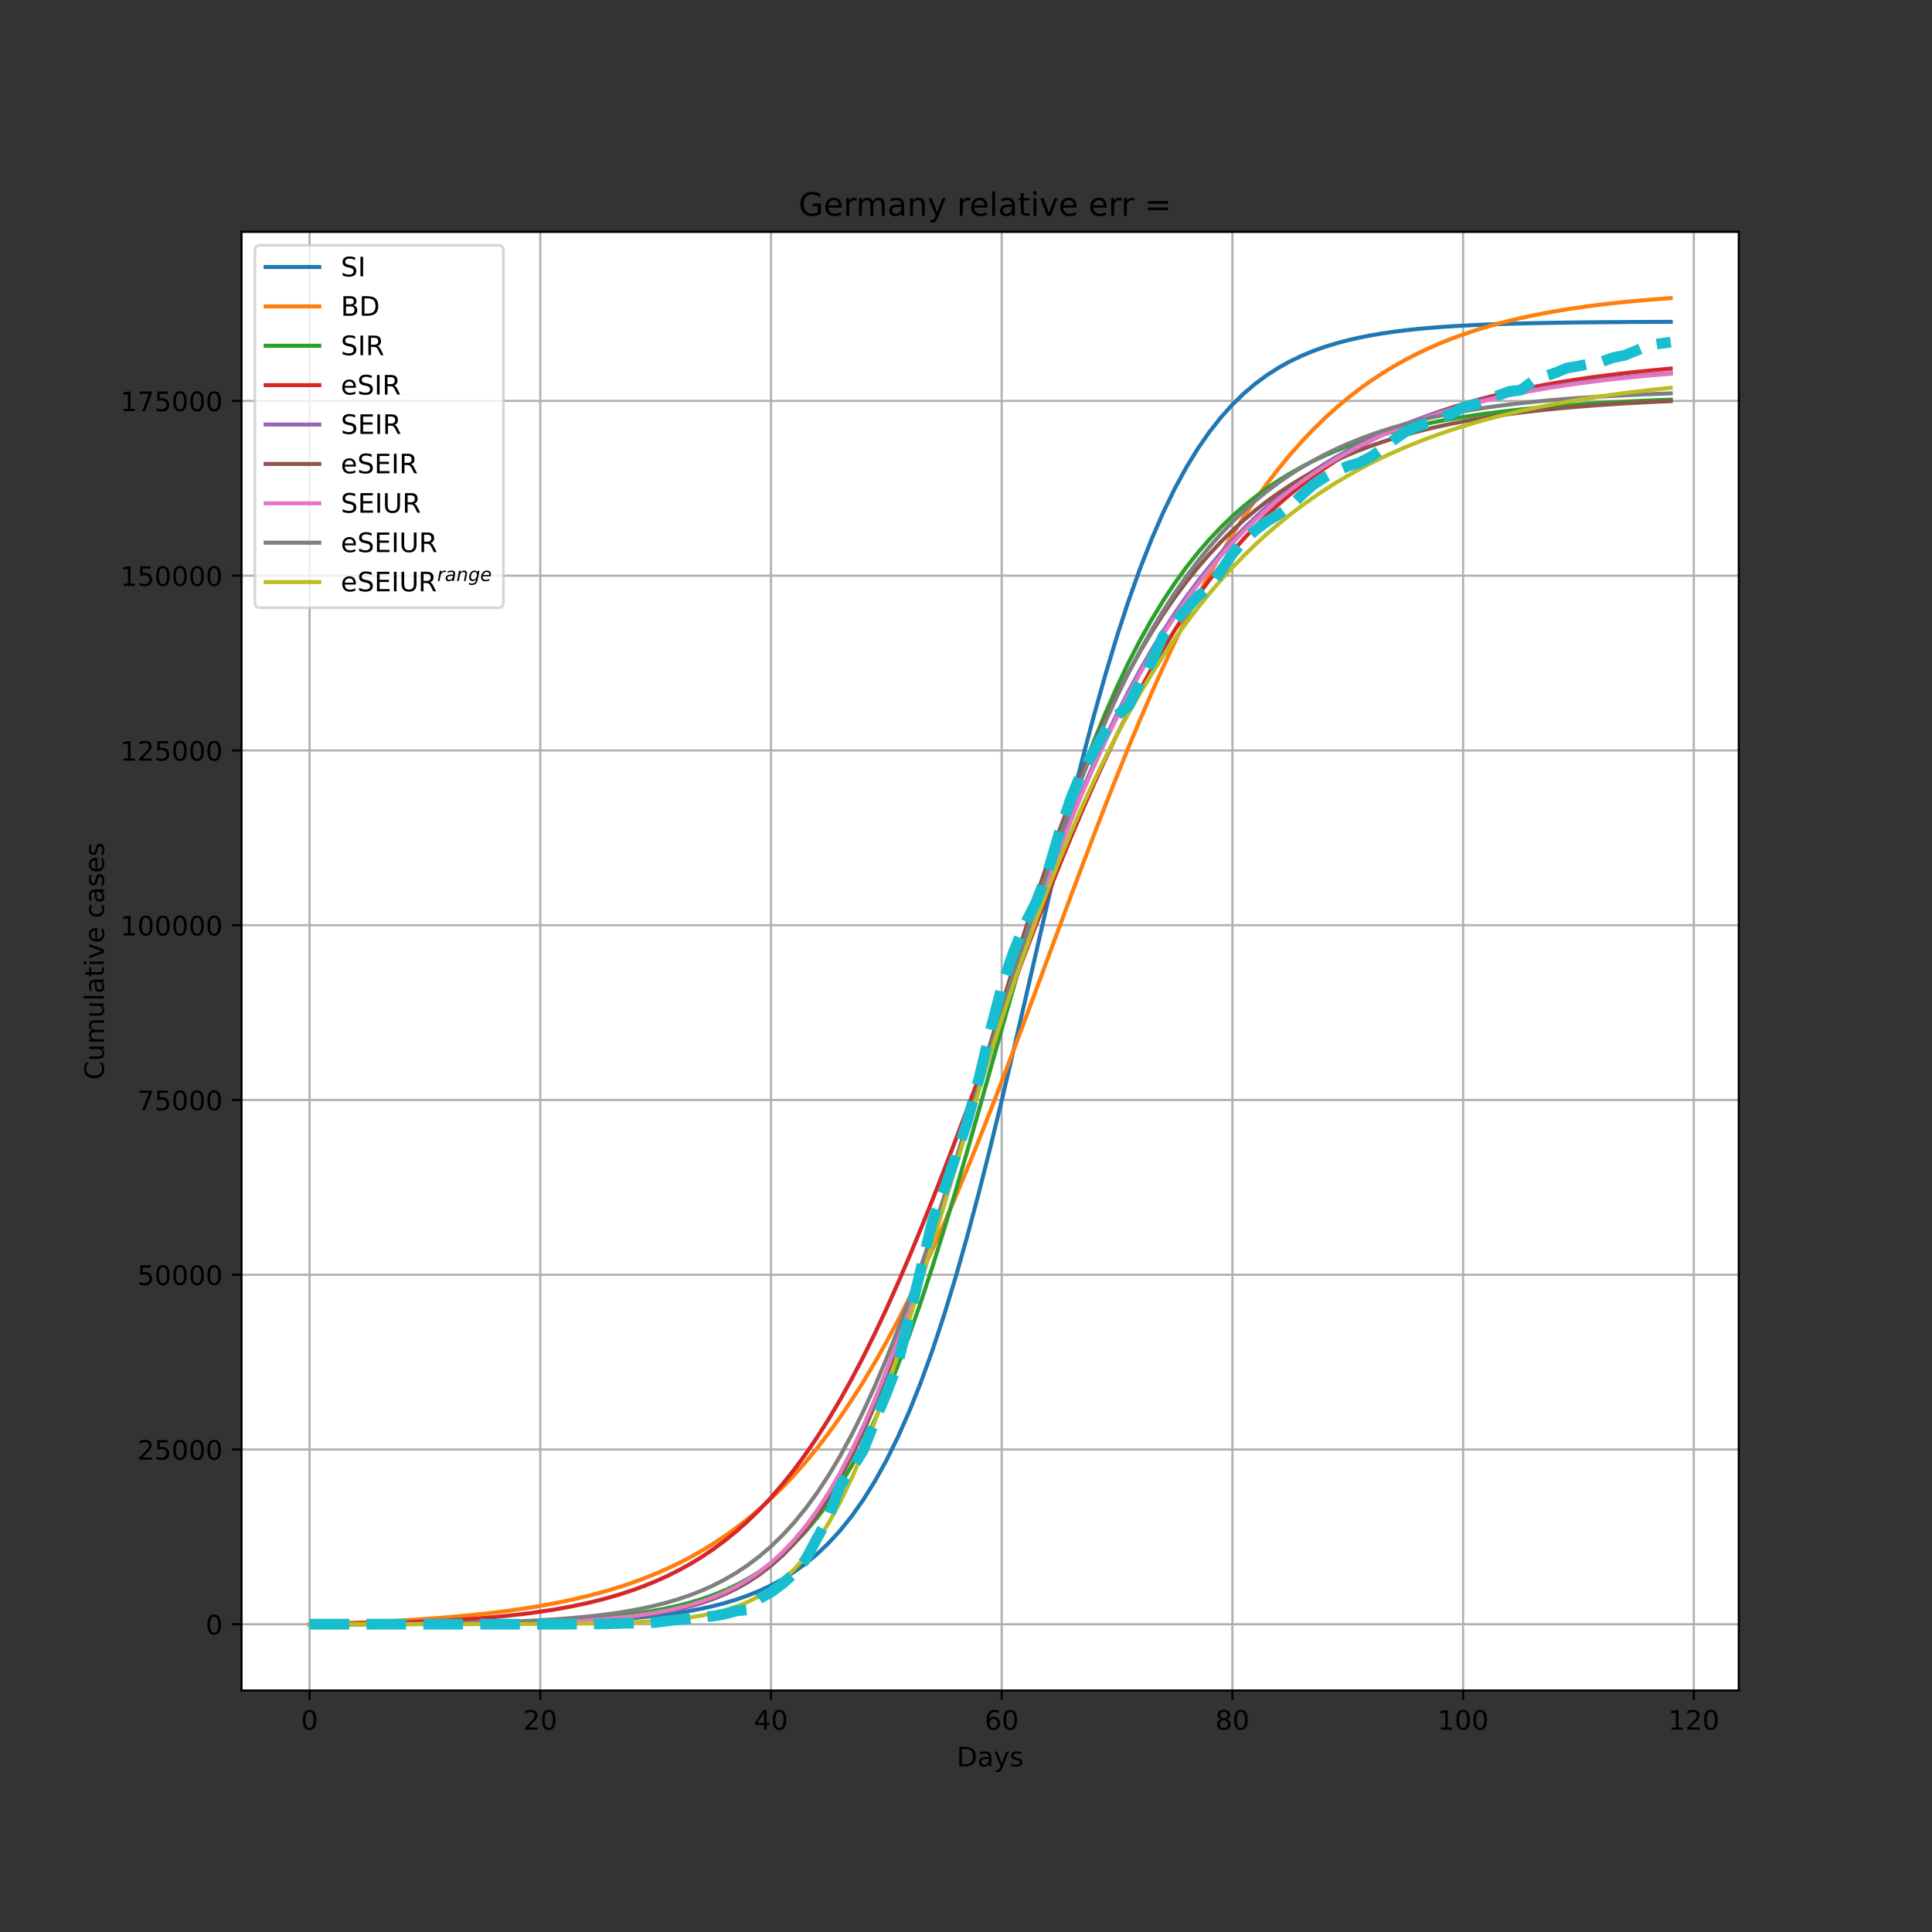 <?xml version="1.0" encoding="utf-8" standalone="no"?>
<!DOCTYPE svg PUBLIC "-//W3C//DTD SVG 1.1//EN"
  "http://www.w3.org/Graphics/SVG/1.1/DTD/svg11.dtd">
<!-- Created with matplotlib (https://matplotlib.org/) -->
<svg height="720pt" version="1.1" viewBox="0 0 720 720" width="720pt" xmlns="http://www.w3.org/2000/svg" xmlns:xlink="http://www.w3.org/1999/xlink">
 <rect x="0" y="0" width="720" height="720" fill="#333333" stroke="none"/>
 <defs>
  <style type="text/css">*{stroke-linecap:butt;stroke-linejoin:round;}</style>
 </defs>
 <g id="figure_1">
  <g id="patch_1">
   <path d="M 0 720 
L 720 720 
L 720 0 
L 0 0 
z
" style="fill:none;"/>
  </g>
  <g id="axes_1">
   <g id="patch_2">
    <path d="M 90 630 
L 648 630 
L 648 86.4 
L 90 86.4 
z
" style="fill:#ffffff;"/>
   </g>
   <g id="matplotlib.axis_1">
    <g id="xtick_1">
     <g id="line2d_1">
      <path clip-path="url(#p8008b3752e)" d="M 115.364 630 
L 115.364 86.4 
" style="fill:none;stroke:#b0b0b0;stroke-linecap:square;stroke-width:0.8;"/>
     </g>
     <g id="line2d_2">
      <defs>
       <path d="M 0 0 
L 0 3.5 
" id="m8048eb80cd" style="stroke:#000000;stroke-width:0.8;"/>
      </defs>
      <g>
       <use style="stroke:#000000;stroke-width:0.8;" x="115.364" xlink:href="#m8048eb80cd" y="630"/>
      </g>
     </g>
     <g id="text_1">
      <!-- 0 -->
      <g transform="translate(112.182 644.598)scale(0.1 -0.1)">
       <defs>
        <path d="M 31.781 66.406 
Q 24.172 66.406 20.328 58.906 
Q 16.5 51.422 16.5 36.375 
Q 16.5 21.391 20.328 13.891 
Q 24.172 6.391 31.781 6.391 
Q 39.453 6.391 43.281 13.891 
Q 47.125 21.391 47.125 36.375 
Q 47.125 51.422 43.281 58.906 
Q 39.453 66.406 31.781 66.406 
z
M 31.781 74.219 
Q 44.047 74.219 50.516 64.516 
Q 56.984 54.828 56.984 36.375 
Q 56.984 17.969 50.516 8.266 
Q 44.047 -1.422 31.781 -1.422 
Q 19.531 -1.422 13.062 8.266 
Q 6.594 17.969 6.594 36.375 
Q 6.594 54.828 13.062 64.516 
Q 19.531 74.219 31.781 74.219 
z
" id="DejaVuSans-48"/>
       </defs>
       <use xlink:href="#DejaVuSans-48"/>
      </g>
     </g>
    </g>
    <g id="xtick_2">
     <g id="line2d_3">
      <path clip-path="url(#p8008b3752e)" d="M 201.342 630 
L 201.342 86.4 
" style="fill:none;stroke:#b0b0b0;stroke-linecap:square;stroke-width:0.8;"/>
     </g>
     <g id="line2d_4">
      <g>
       <use style="stroke:#000000;stroke-width:0.8;" x="201.342" xlink:href="#m8048eb80cd" y="630"/>
      </g>
     </g>
     <g id="text_2">
      <!-- 20 -->
      <g transform="translate(194.98 644.598)scale(0.1 -0.1)">
       <defs>
        <path d="M 19.188 8.297 
L 53.609 8.297 
L 53.609 0 
L 7.328 0 
L 7.328 8.297 
Q 12.938 14.109 22.625 23.891 
Q 32.328 33.688 34.812 36.531 
Q 39.547 41.844 41.422 45.531 
Q 43.312 49.219 43.312 52.781 
Q 43.312 58.594 39.234 62.25 
Q 35.156 65.922 28.609 65.922 
Q 23.969 65.922 18.812 64.312 
Q 13.672 62.703 7.812 59.422 
L 7.812 69.391 
Q 13.766 71.781 18.938 73 
Q 24.125 74.219 28.422 74.219 
Q 39.75 74.219 46.484 68.547 
Q 53.219 62.891 53.219 53.422 
Q 53.219 48.922 51.531 44.891 
Q 49.859 40.875 45.406 35.406 
Q 44.188 33.984 37.641 27.219 
Q 31.109 20.453 19.188 8.297 
z
" id="DejaVuSans-50"/>
       </defs>
       <use xlink:href="#DejaVuSans-50"/>
       <use x="63.623" xlink:href="#DejaVuSans-48"/>
      </g>
     </g>
    </g>
    <g id="xtick_3">
     <g id="line2d_5">
      <path clip-path="url(#p8008b3752e)" d="M 287.32 630 
L 287.32 86.4 
" style="fill:none;stroke:#b0b0b0;stroke-linecap:square;stroke-width:0.8;"/>
     </g>
     <g id="line2d_6">
      <g>
       <use style="stroke:#000000;stroke-width:0.8;" x="287.32" xlink:href="#m8048eb80cd" y="630"/>
      </g>
     </g>
     <g id="text_3">
      <!-- 40 -->
      <g transform="translate(280.958 644.598)scale(0.1 -0.1)">
       <defs>
        <path d="M 37.797 64.312 
L 12.891 25.391 
L 37.797 25.391 
z
M 35.203 72.906 
L 47.609 72.906 
L 47.609 25.391 
L 58.016 25.391 
L 58.016 17.188 
L 47.609 17.188 
L 47.609 0 
L 37.797 0 
L 37.797 17.188 
L 4.891 17.188 
L 4.891 26.703 
z
" id="DejaVuSans-52"/>
       </defs>
       <use xlink:href="#DejaVuSans-52"/>
       <use x="63.623" xlink:href="#DejaVuSans-48"/>
      </g>
     </g>
    </g>
    <g id="xtick_4">
     <g id="line2d_7">
      <path clip-path="url(#p8008b3752e)" d="M 373.299 630 
L 373.299 86.4 
" style="fill:none;stroke:#b0b0b0;stroke-linecap:square;stroke-width:0.8;"/>
     </g>
     <g id="line2d_8">
      <g>
       <use style="stroke:#000000;stroke-width:0.8;" x="373.299" xlink:href="#m8048eb80cd" y="630"/>
      </g>
     </g>
     <g id="text_4">
      <!-- 60 -->
      <g transform="translate(366.936 644.598)scale(0.1 -0.1)">
       <defs>
        <path d="M 33.016 40.375 
Q 26.375 40.375 22.484 35.828 
Q 18.609 31.297 18.609 23.391 
Q 18.609 15.531 22.484 10.953 
Q 26.375 6.391 33.016 6.391 
Q 39.656 6.391 43.531 10.953 
Q 47.406 15.531 47.406 23.391 
Q 47.406 31.297 43.531 35.828 
Q 39.656 40.375 33.016 40.375 
z
M 52.594 71.297 
L 52.594 62.312 
Q 48.875 64.062 45.094 64.984 
Q 41.312 65.922 37.594 65.922 
Q 27.828 65.922 22.672 59.328 
Q 17.531 52.734 16.797 39.406 
Q 19.672 43.656 24.016 45.922 
Q 28.375 48.188 33.594 48.188 
Q 44.578 48.188 50.953 41.516 
Q 57.328 34.859 57.328 23.391 
Q 57.328 12.156 50.688 5.359 
Q 44.047 -1.422 33.016 -1.422 
Q 20.359 -1.422 13.672 8.266 
Q 6.984 17.969 6.984 36.375 
Q 6.984 53.656 15.188 63.938 
Q 23.391 74.219 37.203 74.219 
Q 40.922 74.219 44.703 73.484 
Q 48.484 72.75 52.594 71.297 
z
" id="DejaVuSans-54"/>
       </defs>
       <use xlink:href="#DejaVuSans-54"/>
       <use x="63.623" xlink:href="#DejaVuSans-48"/>
      </g>
     </g>
    </g>
    <g id="xtick_5">
     <g id="line2d_9">
      <path clip-path="url(#p8008b3752e)" d="M 459.277 630 
L 459.277 86.4 
" style="fill:none;stroke:#b0b0b0;stroke-linecap:square;stroke-width:0.8;"/>
     </g>
     <g id="line2d_10">
      <g>
       <use style="stroke:#000000;stroke-width:0.8;" x="459.277" xlink:href="#m8048eb80cd" y="630"/>
      </g>
     </g>
     <g id="text_5">
      <!-- 80 -->
      <g transform="translate(452.915 644.598)scale(0.1 -0.1)">
       <defs>
        <path d="M 31.781 34.625 
Q 24.75 34.625 20.719 30.859 
Q 16.703 27.094 16.703 20.516 
Q 16.703 13.922 20.719 10.156 
Q 24.75 6.391 31.781 6.391 
Q 38.812 6.391 42.859 10.172 
Q 46.922 13.969 46.922 20.516 
Q 46.922 27.094 42.891 30.859 
Q 38.875 34.625 31.781 34.625 
z
M 21.922 38.812 
Q 15.578 40.375 12.031 44.719 
Q 8.5 49.078 8.5 55.328 
Q 8.5 64.062 14.719 69.141 
Q 20.953 74.219 31.781 74.219 
Q 42.672 74.219 48.875 69.141 
Q 55.078 64.062 55.078 55.328 
Q 55.078 49.078 51.531 44.719 
Q 48 40.375 41.703 38.812 
Q 48.828 37.156 52.797 32.312 
Q 56.781 27.484 56.781 20.516 
Q 56.781 9.906 50.312 4.234 
Q 43.844 -1.422 31.781 -1.422 
Q 19.734 -1.422 13.25 4.234 
Q 6.781 9.906 6.781 20.516 
Q 6.781 27.484 10.781 32.312 
Q 14.797 37.156 21.922 38.812 
z
M 18.312 54.391 
Q 18.312 48.734 21.844 45.562 
Q 25.391 42.391 31.781 42.391 
Q 38.141 42.391 41.719 45.562 
Q 45.312 48.734 45.312 54.391 
Q 45.312 60.062 41.719 63.234 
Q 38.141 66.406 31.781 66.406 
Q 25.391 66.406 21.844 63.234 
Q 18.312 60.062 18.312 54.391 
z
" id="DejaVuSans-56"/>
       </defs>
       <use xlink:href="#DejaVuSans-56"/>
       <use x="63.623" xlink:href="#DejaVuSans-48"/>
      </g>
     </g>
    </g>
    <g id="xtick_6">
     <g id="line2d_11">
      <path clip-path="url(#p8008b3752e)" d="M 545.256 630 
L 545.256 86.4 
" style="fill:none;stroke:#b0b0b0;stroke-linecap:square;stroke-width:0.8;"/>
     </g>
     <g id="line2d_12">
      <g>
       <use style="stroke:#000000;stroke-width:0.8;" x="545.256" xlink:href="#m8048eb80cd" y="630"/>
      </g>
     </g>
     <g id="text_6">
      <!-- 100 -->
      <g transform="translate(535.712 644.598)scale(0.1 -0.1)">
       <defs>
        <path d="M 12.406 8.297 
L 28.516 8.297 
L 28.516 63.922 
L 10.984 60.406 
L 10.984 69.391 
L 28.422 72.906 
L 38.281 72.906 
L 38.281 8.297 
L 54.391 8.297 
L 54.391 0 
L 12.406 0 
z
" id="DejaVuSans-49"/>
       </defs>
       <use xlink:href="#DejaVuSans-49"/>
       <use x="63.623" xlink:href="#DejaVuSans-48"/>
       <use x="127.246" xlink:href="#DejaVuSans-48"/>
      </g>
     </g>
    </g>
    <g id="xtick_7">
     <g id="line2d_13">
      <path clip-path="url(#p8008b3752e)" d="M 631.234 630 
L 631.234 86.4 
" style="fill:none;stroke:#b0b0b0;stroke-linecap:square;stroke-width:0.8;"/>
     </g>
     <g id="line2d_14">
      <g>
       <use style="stroke:#000000;stroke-width:0.8;" x="631.234" xlink:href="#m8048eb80cd" y="630"/>
      </g>
     </g>
     <g id="text_7">
      <!-- 120 -->
      <g transform="translate(621.69 644.598)scale(0.1 -0.1)">
       <use xlink:href="#DejaVuSans-49"/>
       <use x="63.623" xlink:href="#DejaVuSans-50"/>
       <use x="127.246" xlink:href="#DejaVuSans-48"/>
      </g>
     </g>
    </g>
    <g id="text_8">
     <!-- Days -->
     <g transform="translate(356.522 658.277)scale(0.1 -0.1)">
      <defs>
       <path d="M 19.672 64.797 
L 19.672 8.109 
L 31.594 8.109 
Q 46.688 8.109 53.688 14.938 
Q 60.688 21.781 60.688 36.531 
Q 60.688 51.172 53.688 57.984 
Q 46.688 64.797 31.594 64.797 
z
M 9.812 72.906 
L 30.078 72.906 
Q 51.266 72.906 61.172 64.094 
Q 71.094 55.281 71.094 36.531 
Q 71.094 17.672 61.125 8.828 
Q 51.172 0 30.078 0 
L 9.812 0 
z
" id="DejaVuSans-68"/>
       <path d="M 34.281 27.484 
Q 23.391 27.484 19.188 25 
Q 14.984 22.516 14.984 16.5 
Q 14.984 11.719 18.141 8.906 
Q 21.297 6.109 26.703 6.109 
Q 34.188 6.109 38.703 11.406 
Q 43.219 16.703 43.219 25.484 
L 43.219 27.484 
z
M 52.203 31.203 
L 52.203 0 
L 43.219 0 
L 43.219 8.297 
Q 40.141 3.328 35.547 0.953 
Q 30.953 -1.422 24.312 -1.422 
Q 15.922 -1.422 10.953 3.297 
Q 6 8.016 6 15.922 
Q 6 25.141 12.172 29.828 
Q 18.359 34.516 30.609 34.516 
L 43.219 34.516 
L 43.219 35.406 
Q 43.219 41.609 39.141 45 
Q 35.062 48.391 27.688 48.391 
Q 23 48.391 18.547 47.266 
Q 14.109 46.141 10.016 43.891 
L 10.016 52.203 
Q 14.938 54.109 19.578 55.047 
Q 24.219 56 28.609 56 
Q 40.484 56 46.344 49.844 
Q 52.203 43.703 52.203 31.203 
z
" id="DejaVuSans-97"/>
       <path d="M 32.172 -5.078 
Q 28.375 -14.844 24.75 -17.812 
Q 21.141 -20.797 15.094 -20.797 
L 7.906 -20.797 
L 7.906 -13.281 
L 13.188 -13.281 
Q 16.891 -13.281 18.938 -11.516 
Q 21 -9.766 23.484 -3.219 
L 25.094 0.875 
L 2.984 54.688 
L 12.5 54.688 
L 29.594 11.922 
L 46.688 54.688 
L 56.203 54.688 
z
" id="DejaVuSans-121"/>
       <path d="M 44.281 53.078 
L 44.281 44.578 
Q 40.484 46.531 36.375 47.5 
Q 32.281 48.484 27.875 48.484 
Q 21.188 48.484 17.844 46.438 
Q 14.5 44.391 14.5 40.281 
Q 14.5 37.156 16.891 35.375 
Q 19.281 33.594 26.516 31.984 
L 29.594 31.297 
Q 39.156 29.25 43.188 25.516 
Q 47.219 21.781 47.219 15.094 
Q 47.219 7.469 41.188 3.016 
Q 35.156 -1.422 24.609 -1.422 
Q 20.219 -1.422 15.453 -0.562 
Q 10.688 0.297 5.422 2 
L 5.422 11.281 
Q 10.406 8.688 15.234 7.391 
Q 20.062 6.109 24.812 6.109 
Q 31.156 6.109 34.562 8.281 
Q 37.984 10.453 37.984 14.406 
Q 37.984 18.062 35.516 20.016 
Q 33.062 21.969 24.703 23.781 
L 21.578 24.516 
Q 13.234 26.266 9.516 29.906 
Q 5.812 33.547 5.812 39.891 
Q 5.812 47.609 11.281 51.797 
Q 16.75 56 26.812 56 
Q 31.781 56 36.172 55.266 
Q 40.578 54.547 44.281 53.078 
z
" id="DejaVuSans-115"/>
      </defs>
      <use xlink:href="#DejaVuSans-68"/>
      <use x="77.002" xlink:href="#DejaVuSans-97"/>
      <use x="138.281" xlink:href="#DejaVuSans-121"/>
      <use x="197.461" xlink:href="#DejaVuSans-115"/>
     </g>
    </g>
   </g>
   <g id="matplotlib.axis_2">
    <g id="ytick_1">
     <g id="line2d_15">
      <path clip-path="url(#p8008b3752e)" d="M 90 605.322 
L 648 605.322 
" style="fill:none;stroke:#b0b0b0;stroke-linecap:square;stroke-width:0.8;"/>
     </g>
     <g id="line2d_16">
      <defs>
       <path d="M 0 0 
L -3.5 0 
" id="m30820a124c" style="stroke:#000000;stroke-width:0.8;"/>
      </defs>
      <g>
       <use style="stroke:#000000;stroke-width:0.8;" x="90" xlink:href="#m30820a124c" y="605.322"/>
      </g>
     </g>
     <g id="text_9">
      <!-- 0 -->
      <g transform="translate(76.638 609.121)scale(0.1 -0.1)">
       <use xlink:href="#DejaVuSans-48"/>
      </g>
     </g>
    </g>
    <g id="ytick_2">
     <g id="line2d_17">
      <path clip-path="url(#p8008b3752e)" d="M 90 540.193 
L 648 540.193 
" style="fill:none;stroke:#b0b0b0;stroke-linecap:square;stroke-width:0.8;"/>
     </g>
     <g id="line2d_18">
      <g>
       <use style="stroke:#000000;stroke-width:0.8;" x="90" xlink:href="#m30820a124c" y="540.193"/>
      </g>
     </g>
     <g id="text_10">
      <!-- 25000 -->
      <g transform="translate(51.188 543.992)scale(0.1 -0.1)">
       <defs>
        <path d="M 10.797 72.906 
L 49.516 72.906 
L 49.516 64.594 
L 19.828 64.594 
L 19.828 46.734 
Q 21.969 47.469 24.109 47.828 
Q 26.266 48.188 28.422 48.188 
Q 40.625 48.188 47.75 41.5 
Q 54.891 34.812 54.891 23.391 
Q 54.891 11.625 47.562 5.094 
Q 40.234 -1.422 26.906 -1.422 
Q 22.312 -1.422 17.547 -0.641 
Q 12.797 0.141 7.719 1.703 
L 7.719 11.625 
Q 12.109 9.234 16.797 8.062 
Q 21.484 6.891 26.703 6.891 
Q 35.156 6.891 40.078 11.328 
Q 45.016 15.766 45.016 23.391 
Q 45.016 31 40.078 35.438 
Q 35.156 39.891 26.703 39.891 
Q 22.75 39.891 18.812 39.016 
Q 14.891 38.141 10.797 36.281 
z
" id="DejaVuSans-53"/>
       </defs>
       <use xlink:href="#DejaVuSans-50"/>
       <use x="63.623" xlink:href="#DejaVuSans-53"/>
       <use x="127.246" xlink:href="#DejaVuSans-48"/>
       <use x="190.869" xlink:href="#DejaVuSans-48"/>
       <use x="254.492" xlink:href="#DejaVuSans-48"/>
      </g>
     </g>
    </g>
    <g id="ytick_3">
     <g id="line2d_19">
      <path clip-path="url(#p8008b3752e)" d="M 90 475.064 
L 648 475.064 
" style="fill:none;stroke:#b0b0b0;stroke-linecap:square;stroke-width:0.8;"/>
     </g>
     <g id="line2d_20">
      <g>
       <use style="stroke:#000000;stroke-width:0.8;" x="90" xlink:href="#m30820a124c" y="475.064"/>
      </g>
     </g>
     <g id="text_11">
      <!-- 50000 -->
      <g transform="translate(51.188 478.863)scale(0.1 -0.1)">
       <use xlink:href="#DejaVuSans-53"/>
       <use x="63.623" xlink:href="#DejaVuSans-48"/>
       <use x="127.246" xlink:href="#DejaVuSans-48"/>
       <use x="190.869" xlink:href="#DejaVuSans-48"/>
       <use x="254.492" xlink:href="#DejaVuSans-48"/>
      </g>
     </g>
    </g>
    <g id="ytick_4">
     <g id="line2d_21">
      <path clip-path="url(#p8008b3752e)" d="M 90 409.934 
L 648 409.934 
" style="fill:none;stroke:#b0b0b0;stroke-linecap:square;stroke-width:0.8;"/>
     </g>
     <g id="line2d_22">
      <g>
       <use style="stroke:#000000;stroke-width:0.8;" x="90" xlink:href="#m30820a124c" y="409.934"/>
      </g>
     </g>
     <g id="text_12">
      <!-- 75000 -->
      <g transform="translate(51.188 413.734)scale(0.1 -0.1)">
       <defs>
        <path d="M 8.203 72.906 
L 55.078 72.906 
L 55.078 68.703 
L 28.609 0 
L 18.312 0 
L 43.219 64.594 
L 8.203 64.594 
z
" id="DejaVuSans-55"/>
       </defs>
       <use xlink:href="#DejaVuSans-55"/>
       <use x="63.623" xlink:href="#DejaVuSans-53"/>
       <use x="127.246" xlink:href="#DejaVuSans-48"/>
       <use x="190.869" xlink:href="#DejaVuSans-48"/>
       <use x="254.492" xlink:href="#DejaVuSans-48"/>
      </g>
     </g>
    </g>
    <g id="ytick_5">
     <g id="line2d_23">
      <path clip-path="url(#p8008b3752e)" d="M 90 344.805 
L 648 344.805 
" style="fill:none;stroke:#b0b0b0;stroke-linecap:square;stroke-width:0.8;"/>
     </g>
     <g id="line2d_24">
      <g>
       <use style="stroke:#000000;stroke-width:0.8;" x="90" xlink:href="#m30820a124c" y="344.805"/>
      </g>
     </g>
     <g id="text_13">
      <!-- 100000 -->
      <g transform="translate(44.825 348.604)scale(0.1 -0.1)">
       <use xlink:href="#DejaVuSans-49"/>
       <use x="63.623" xlink:href="#DejaVuSans-48"/>
       <use x="127.246" xlink:href="#DejaVuSans-48"/>
       <use x="190.869" xlink:href="#DejaVuSans-48"/>
       <use x="254.492" xlink:href="#DejaVuSans-48"/>
       <use x="318.115" xlink:href="#DejaVuSans-48"/>
      </g>
     </g>
    </g>
    <g id="ytick_6">
     <g id="line2d_25">
      <path clip-path="url(#p8008b3752e)" d="M 90 279.676 
L 648 279.676 
" style="fill:none;stroke:#b0b0b0;stroke-linecap:square;stroke-width:0.8;"/>
     </g>
     <g id="line2d_26">
      <g>
       <use style="stroke:#000000;stroke-width:0.8;" x="90" xlink:href="#m30820a124c" y="279.676"/>
      </g>
     </g>
     <g id="text_14">
      <!-- 125000 -->
      <g transform="translate(44.825 283.475)scale(0.1 -0.1)">
       <use xlink:href="#DejaVuSans-49"/>
       <use x="63.623" xlink:href="#DejaVuSans-50"/>
       <use x="127.246" xlink:href="#DejaVuSans-53"/>
       <use x="190.869" xlink:href="#DejaVuSans-48"/>
       <use x="254.492" xlink:href="#DejaVuSans-48"/>
       <use x="318.115" xlink:href="#DejaVuSans-48"/>
      </g>
     </g>
    </g>
    <g id="ytick_7">
     <g id="line2d_27">
      <path clip-path="url(#p8008b3752e)" d="M 90 214.546 
L 648 214.546 
" style="fill:none;stroke:#b0b0b0;stroke-linecap:square;stroke-width:0.8;"/>
     </g>
     <g id="line2d_28">
      <g>
       <use style="stroke:#000000;stroke-width:0.8;" x="90" xlink:href="#m30820a124c" y="214.546"/>
      </g>
     </g>
     <g id="text_15">
      <!-- 150000 -->
      <g transform="translate(44.825 218.346)scale(0.1 -0.1)">
       <use xlink:href="#DejaVuSans-49"/>
       <use x="63.623" xlink:href="#DejaVuSans-53"/>
       <use x="127.246" xlink:href="#DejaVuSans-48"/>
       <use x="190.869" xlink:href="#DejaVuSans-48"/>
       <use x="254.492" xlink:href="#DejaVuSans-48"/>
       <use x="318.115" xlink:href="#DejaVuSans-48"/>
      </g>
     </g>
    </g>
    <g id="ytick_8">
     <g id="line2d_29">
      <path clip-path="url(#p8008b3752e)" d="M 90 149.417 
L 648 149.417 
" style="fill:none;stroke:#b0b0b0;stroke-linecap:square;stroke-width:0.8;"/>
     </g>
     <g id="line2d_30">
      <g>
       <use style="stroke:#000000;stroke-width:0.8;" x="90" xlink:href="#m30820a124c" y="149.417"/>
      </g>
     </g>
     <g id="text_16">
      <!-- 175000 -->
      <g transform="translate(44.825 153.216)scale(0.1 -0.1)">
       <use xlink:href="#DejaVuSans-49"/>
       <use x="63.623" xlink:href="#DejaVuSans-55"/>
       <use x="127.246" xlink:href="#DejaVuSans-53"/>
       <use x="190.869" xlink:href="#DejaVuSans-48"/>
       <use x="254.492" xlink:href="#DejaVuSans-48"/>
       <use x="318.115" xlink:href="#DejaVuSans-48"/>
      </g>
     </g>
    </g>
    <g id="text_17">
     <!-- Cumulative cases -->
     <g transform="translate(38.745 402.426)rotate(-90)scale(0.1 -0.1)">
      <defs>
       <path d="M 64.406 67.281 
L 64.406 56.891 
Q 59.422 61.531 53.781 63.812 
Q 48.141 66.109 41.797 66.109 
Q 29.297 66.109 22.656 58.469 
Q 16.016 50.828 16.016 36.375 
Q 16.016 21.969 22.656 14.328 
Q 29.297 6.688 41.797 6.688 
Q 48.141 6.688 53.781 8.984 
Q 59.422 11.281 64.406 15.922 
L 64.406 5.609 
Q 59.234 2.094 53.438 0.328 
Q 47.656 -1.422 41.219 -1.422 
Q 24.656 -1.422 15.125 8.703 
Q 5.609 18.844 5.609 36.375 
Q 5.609 53.953 15.125 64.078 
Q 24.656 74.219 41.219 74.219 
Q 47.75 74.219 53.531 72.484 
Q 59.328 70.75 64.406 67.281 
z
" id="DejaVuSans-67"/>
       <path d="M 8.5 21.578 
L 8.5 54.688 
L 17.484 54.688 
L 17.484 21.922 
Q 17.484 14.156 20.5 10.266 
Q 23.531 6.391 29.594 6.391 
Q 36.859 6.391 41.078 11.031 
Q 45.312 15.672 45.312 23.688 
L 45.312 54.688 
L 54.297 54.688 
L 54.297 0 
L 45.312 0 
L 45.312 8.406 
Q 42.047 3.422 37.719 1 
Q 33.406 -1.422 27.688 -1.422 
Q 18.266 -1.422 13.375 4.438 
Q 8.5 10.297 8.5 21.578 
z
M 31.109 56 
z
" id="DejaVuSans-117"/>
       <path d="M 52 44.188 
Q 55.375 50.25 60.062 53.125 
Q 64.75 56 71.094 56 
Q 79.641 56 84.281 50.016 
Q 88.922 44.047 88.922 33.016 
L 88.922 0 
L 79.891 0 
L 79.891 32.719 
Q 79.891 40.578 77.094 44.375 
Q 74.312 48.188 68.609 48.188 
Q 61.625 48.188 57.562 43.547 
Q 53.516 38.922 53.516 30.906 
L 53.516 0 
L 44.484 0 
L 44.484 32.719 
Q 44.484 40.625 41.703 44.406 
Q 38.922 48.188 33.109 48.188 
Q 26.219 48.188 22.156 43.531 
Q 18.109 38.875 18.109 30.906 
L 18.109 0 
L 9.078 0 
L 9.078 54.688 
L 18.109 54.688 
L 18.109 46.188 
Q 21.188 51.219 25.484 53.609 
Q 29.781 56 35.688 56 
Q 41.656 56 45.828 52.969 
Q 50 49.953 52 44.188 
z
" id="DejaVuSans-109"/>
       <path d="M 9.422 75.984 
L 18.406 75.984 
L 18.406 0 
L 9.422 0 
z
" id="DejaVuSans-108"/>
       <path d="M 18.312 70.219 
L 18.312 54.688 
L 36.812 54.688 
L 36.812 47.703 
L 18.312 47.703 
L 18.312 18.016 
Q 18.312 11.328 20.141 9.422 
Q 21.969 7.516 27.594 7.516 
L 36.812 7.516 
L 36.812 0 
L 27.594 0 
Q 17.188 0 13.234 3.875 
Q 9.281 7.766 9.281 18.016 
L 9.281 47.703 
L 2.688 47.703 
L 2.688 54.688 
L 9.281 54.688 
L 9.281 70.219 
z
" id="DejaVuSans-116"/>
       <path d="M 9.422 54.688 
L 18.406 54.688 
L 18.406 0 
L 9.422 0 
z
M 9.422 75.984 
L 18.406 75.984 
L 18.406 64.594 
L 9.422 64.594 
z
" id="DejaVuSans-105"/>
       <path d="M 2.984 54.688 
L 12.5 54.688 
L 29.594 8.797 
L 46.688 54.688 
L 56.203 54.688 
L 35.688 0 
L 23.484 0 
z
" id="DejaVuSans-118"/>
       <path d="M 56.203 29.594 
L 56.203 25.203 
L 14.891 25.203 
Q 15.484 15.922 20.484 11.062 
Q 25.484 6.203 34.422 6.203 
Q 39.594 6.203 44.453 7.469 
Q 49.312 8.734 54.109 11.281 
L 54.109 2.781 
Q 49.266 0.734 44.188 -0.344 
Q 39.109 -1.422 33.891 -1.422 
Q 20.797 -1.422 13.156 6.188 
Q 5.516 13.812 5.516 26.812 
Q 5.516 40.234 12.766 48.109 
Q 20.016 56 32.328 56 
Q 43.359 56 49.781 48.891 
Q 56.203 41.797 56.203 29.594 
z
M 47.219 32.234 
Q 47.125 39.594 43.094 43.984 
Q 39.062 48.391 32.422 48.391 
Q 24.906 48.391 20.391 44.141 
Q 15.875 39.891 15.188 32.172 
z
" id="DejaVuSans-101"/>
       <path id="DejaVuSans-32"/>
       <path d="M 48.781 52.594 
L 48.781 44.188 
Q 44.969 46.297 41.141 47.344 
Q 37.312 48.391 33.406 48.391 
Q 24.656 48.391 19.812 42.844 
Q 14.984 37.312 14.984 27.297 
Q 14.984 17.281 19.812 11.734 
Q 24.656 6.203 33.406 6.203 
Q 37.312 6.203 41.141 7.25 
Q 44.969 8.297 48.781 10.406 
L 48.781 2.094 
Q 45.016 0.344 40.984 -0.531 
Q 36.969 -1.422 32.422 -1.422 
Q 20.062 -1.422 12.781 6.344 
Q 5.516 14.109 5.516 27.297 
Q 5.516 40.672 12.859 48.328 
Q 20.219 56 33.016 56 
Q 37.156 56 41.109 55.141 
Q 45.062 54.297 48.781 52.594 
z
" id="DejaVuSans-99"/>
      </defs>
      <use xlink:href="#DejaVuSans-67"/>
      <use x="69.824" xlink:href="#DejaVuSans-117"/>
      <use x="133.203" xlink:href="#DejaVuSans-109"/>
      <use x="230.615" xlink:href="#DejaVuSans-117"/>
      <use x="293.994" xlink:href="#DejaVuSans-108"/>
      <use x="321.777" xlink:href="#DejaVuSans-97"/>
      <use x="383.057" xlink:href="#DejaVuSans-116"/>
      <use x="422.266" xlink:href="#DejaVuSans-105"/>
      <use x="450.049" xlink:href="#DejaVuSans-118"/>
      <use x="509.229" xlink:href="#DejaVuSans-101"/>
      <use x="570.752" xlink:href="#DejaVuSans-32"/>
      <use x="602.539" xlink:href="#DejaVuSans-99"/>
      <use x="657.52" xlink:href="#DejaVuSans-97"/>
      <use x="718.799" xlink:href="#DejaVuSans-115"/>
      <use x="770.898" xlink:href="#DejaVuSans-101"/>
      <use x="832.422" xlink:href="#DejaVuSans-115"/>
     </g>
    </g>
   </g>
   <g id="line2d_31">
    <path clip-path="url(#p8008b3752e)" d="M 115.364 605.291 
L 119.663 605.286 
L 123.961 605.28 
L 128.26 605.273 
L 132.559 605.264 
L 136.858 605.255 
L 141.157 605.243 
L 145.456 605.23 
L 149.755 605.215 
L 154.054 605.197 
L 158.353 605.176 
L 162.652 605.152 
L 166.951 605.123 
L 171.25 605.09 
L 175.549 605.051 
L 179.847 605.006 
L 184.146 604.954 
L 188.445 604.892 
L 192.744 604.821 
L 197.043 604.737 
L 201.342 604.64 
L 205.641 604.526 
L 209.94 604.394 
L 214.239 604.239 
L 218.538 604.059 
L 222.837 603.849 
L 227.136 603.605 
L 231.435 603.319 
L 235.733 602.987 
L 240.032 602.6 
L 244.331 602.149 
L 248.63 601.624 
L 252.929 601.012 
L 257.228 600.301 
L 261.527 599.474 
L 265.826 598.513 
L 270.125 597.396 
L 274.424 596.099 
L 278.723 594.595 
L 283.022 592.852 
L 287.32 590.835 
L 291.619 588.503 
L 295.918 585.811 
L 300.217 582.71 
L 304.516 579.142 
L 308.815 575.049 
L 313.114 570.364 
L 317.413 565.019 
L 321.712 558.941 
L 326.011 552.055 
L 330.31 544.29 
L 334.609 535.575 
L 338.908 525.849 
L 343.206 515.06 
L 347.505 503.176 
L 351.804 490.183 
L 356.103 476.094 
L 360.402 460.954 
L 364.701 444.838 
L 369 427.86 
L 373.299 410.164 
L 377.598 391.926 
L 381.897 373.345 
L 386.196 354.637 
L 390.495 336.023 
L 394.794 317.72 
L 399.092 299.931 
L 403.391 282.834 
L 407.69 266.581 
L 411.989 251.287 
L 416.288 237.036 
L 420.587 223.877 
L 424.886 211.825 
L 429.185 200.874 
L 433.484 190.99 
L 437.783 182.126 
L 442.082 174.222 
L 446.381 167.209 
L 450.68 161.013 
L 454.978 155.562 
L 459.277 150.783 
L 463.576 146.605 
L 467.875 142.962 
L 472.174 139.794 
L 476.473 137.043 
L 480.772 134.66 
L 485.071 132.598 
L 489.37 130.816 
L 493.669 129.278 
L 497.968 127.952 
L 502.267 126.81 
L 506.565 125.827 
L 510.864 124.98 
L 515.163 124.253 
L 519.462 123.628 
L 523.761 123.09 
L 528.06 122.629 
L 532.359 122.233 
L 536.658 121.892 
L 540.957 121.601 
L 545.256 121.35 
L 549.555 121.135 
L 553.854 120.951 
L 558.153 120.793 
L 562.451 120.657 
L 566.75 120.541 
L 571.049 120.441 
L 575.348 120.356 
L 579.647 120.283 
L 583.946 120.22 
L 588.245 120.166 
L 592.544 120.12 
L 596.843 120.08 
L 601.142 120.046 
L 605.441 120.017 
L 609.74 119.992 
L 614.039 119.971 
L 618.337 119.953 
L 622.636 119.937 
" style="fill:none;stroke:#1f77b4;stroke-linecap:square;stroke-width:1.5;"/>
   </g>
   <g id="line2d_32">
    <path clip-path="url(#p8008b3752e)" d="M 115.364 605.291 
L 119.663 605.167 
L 123.961 605.031 
L 128.26 604.882 
L 132.559 604.718 
L 136.858 604.539 
L 141.157 604.342 
L 145.456 604.125 
L 149.755 603.889 
L 154.054 603.629 
L 158.353 603.344 
L 162.652 603.031 
L 166.951 602.689 
L 171.25 602.313 
L 175.549 601.902 
L 179.847 601.451 
L 184.146 600.956 
L 188.445 600.415 
L 192.744 599.822 
L 197.043 599.173 
L 201.342 598.462 
L 205.641 597.684 
L 209.94 596.833 
L 214.239 595.902 
L 218.538 594.884 
L 222.837 593.771 
L 227.136 592.556 
L 231.435 591.228 
L 235.733 589.78 
L 240.032 588.199 
L 244.331 586.476 
L 248.63 584.598 
L 252.929 582.554 
L 257.228 580.33 
L 261.527 577.912 
L 265.826 575.287 
L 270.125 572.438 
L 274.424 569.35 
L 278.723 566.007 
L 283.022 562.393 
L 287.32 558.491 
L 291.619 554.283 
L 295.918 549.754 
L 300.217 544.886 
L 304.516 539.664 
L 308.815 534.074 
L 313.114 528.101 
L 317.413 521.734 
L 321.712 514.963 
L 326.011 507.781 
L 330.31 500.183 
L 334.609 492.167 
L 338.908 483.737 
L 343.206 474.898 
L 347.505 465.661 
L 351.804 456.043 
L 356.103 446.062 
L 360.402 435.744 
L 364.701 425.119 
L 369 414.221 
L 373.299 403.087 
L 377.598 391.762 
L 381.897 380.289 
L 386.196 368.717 
L 390.495 357.095 
L 394.794 345.473 
L 399.092 333.903 
L 403.391 322.433 
L 407.69 311.111 
L 411.989 299.983 
L 416.288 289.091 
L 420.587 278.472 
L 424.886 268.162 
L 429.185 258.189 
L 433.484 248.579 
L 437.783 239.352 
L 442.082 230.522 
L 446.381 222.102 
L 450.68 214.096 
L 454.978 206.507 
L 459.277 199.334 
L 463.576 192.573 
L 467.875 186.215 
L 472.174 180.252 
L 476.473 174.67 
L 480.772 169.457 
L 485.071 164.597 
L 489.37 160.075 
L 493.669 155.875 
L 497.968 151.979 
L 502.267 148.372 
L 506.565 145.035 
L 510.864 141.953 
L 515.163 139.11 
L 519.462 136.489 
L 523.761 134.076 
L 528.06 131.856 
L 532.359 129.816 
L 536.658 127.942 
L 540.957 126.222 
L 545.256 124.645 
L 549.555 123.199 
L 553.854 121.874 
L 558.153 120.661 
L 562.451 119.551 
L 566.75 118.535 
L 571.049 117.606 
L 575.348 116.757 
L 579.647 115.98 
L 583.946 115.271 
L 588.245 114.623 
L 592.544 114.032 
L 596.843 113.491 
L 601.142 112.998 
L 605.441 112.548 
L 609.74 112.137 
L 614.039 111.763 
L 618.337 111.421 
L 622.636 111.109 
" style="fill:none;stroke:#ff7f0e;stroke-linecap:square;stroke-width:1.5;"/>
   </g>
   <g id="line2d_33">
    <path clip-path="url(#p8008b3752e)" d="M 115.364 605.291 
L 119.663 605.282 
L 123.961 605.271 
L 128.26 605.259 
L 132.559 605.245 
L 136.858 605.228 
L 141.157 605.209 
L 145.456 605.187 
L 149.755 605.161 
L 154.054 605.13 
L 158.353 605.095 
L 162.652 605.054 
L 166.951 605.006 
L 171.25 604.95 
L 175.549 604.885 
L 179.847 604.809 
L 184.146 604.721 
L 188.445 604.619 
L 192.744 604.499 
L 197.043 604.361 
L 201.342 604.199 
L 205.641 604.012 
L 209.94 603.793 
L 214.239 603.54 
L 218.538 603.244 
L 222.837 602.901 
L 227.136 602.503 
L 231.435 602.04 
L 235.733 601.502 
L 240.032 600.878 
L 244.331 600.154 
L 248.63 599.314 
L 252.929 598.341 
L 257.228 597.214 
L 261.527 595.911 
L 265.826 594.405 
L 270.125 592.667 
L 274.424 590.663 
L 278.723 588.358 
L 283.022 585.709 
L 287.32 582.672 
L 291.619 579.2 
L 295.918 575.239 
L 300.217 570.736 
L 304.516 565.634 
L 308.815 559.876 
L 313.114 553.407 
L 317.413 546.175 
L 321.712 538.136 
L 326.011 529.253 
L 330.31 519.503 
L 334.609 508.881 
L 338.908 497.401 
L 343.206 485.096 
L 347.505 472.028 
L 351.804 458.278 
L 356.103 443.952 
L 360.402 429.175 
L 364.701 414.088 
L 369 398.841 
L 373.299 383.585 
L 377.598 368.47 
L 381.897 353.636 
L 386.196 339.207 
L 390.495 325.29 
L 394.794 311.971 
L 399.092 299.314 
L 403.391 287.365 
L 407.69 276.147 
L 411.989 265.669 
L 416.288 255.926 
L 420.587 246.9 
L 424.886 238.564 
L 429.185 230.887 
L 433.484 223.832 
L 437.783 217.359 
L 442.082 211.43 
L 446.381 206.003 
L 450.68 201.041 
L 454.978 196.506 
L 459.277 192.362 
L 463.576 188.577 
L 467.875 185.119 
L 472.174 181.96 
L 476.473 179.073 
L 480.772 176.435 
L 485.071 174.022 
L 489.37 171.815 
L 493.669 169.796 
L 497.968 167.948 
L 502.267 166.255 
L 506.565 164.704 
L 510.864 163.283 
L 515.163 161.979 
L 519.462 160.784 
L 523.761 159.686 
L 528.06 158.679 
L 532.359 157.753 
L 536.658 156.903 
L 540.957 156.121 
L 545.256 155.403 
L 549.555 154.742 
L 553.854 154.134 
L 558.153 153.575 
L 562.451 153.06 
L 566.75 152.586 
L 571.049 152.149 
L 575.348 151.747 
L 579.647 151.376 
L 583.946 151.035 
L 588.245 150.72 
L 592.544 150.43 
L 596.843 150.162 
L 601.142 149.916 
L 605.441 149.688 
L 609.74 149.478 
L 614.039 149.285 
L 618.337 149.106 
L 622.636 148.941 
" style="fill:none;stroke:#2ca02c;stroke-linecap:square;stroke-width:1.5;"/>
   </g>
   <g id="line2d_34">
    <path clip-path="url(#p8008b3752e)" d="M 115.364 605.291 
L 119.663 605.248 
L 123.961 605.196 
L 128.26 605.134 
L 132.559 605.06 
L 136.858 604.974 
L 141.157 604.874 
L 145.456 604.758 
L 149.755 604.624 
L 154.054 604.471 
L 158.353 604.296 
L 162.652 604.097 
L 166.951 603.871 
L 171.25 603.614 
L 175.549 603.324 
L 179.847 602.996 
L 184.146 602.627 
L 188.445 602.211 
L 192.744 601.743 
L 197.043 601.218 
L 201.342 600.63 
L 205.641 599.97 
L 209.94 599.233 
L 214.239 598.408 
L 218.538 597.487 
L 222.837 596.459 
L 227.136 595.314 
L 231.435 594.039 
L 235.733 592.62 
L 240.032 591.044 
L 244.331 589.294 
L 248.63 587.355 
L 252.929 585.209 
L 257.228 582.835 
L 261.527 580.215 
L 265.826 577.328 
L 270.125 574.151 
L 274.424 570.661 
L 278.723 566.837 
L 283.022 562.655 
L 287.32 558.092 
L 291.619 553.126 
L 295.918 547.737 
L 300.217 541.906 
L 304.516 535.616 
L 308.815 528.855 
L 313.114 521.613 
L 317.413 513.887 
L 321.712 505.677 
L 326.011 496.991 
L 330.31 487.843 
L 334.609 478.252 
L 338.908 468.248 
L 343.206 457.864 
L 347.505 447.143 
L 351.804 436.13 
L 356.103 424.879 
L 360.402 413.447 
L 364.701 401.892 
L 369 390.276 
L 373.299 378.661 
L 377.598 367.105 
L 381.897 355.667 
L 386.196 344.401 
L 390.495 333.355 
L 394.794 322.575 
L 399.092 312.097 
L 403.391 301.955 
L 407.69 292.175 
L 411.989 282.776 
L 416.288 273.772 
L 420.587 265.174 
L 424.886 256.985 
L 429.185 249.205 
L 433.484 241.83 
L 437.783 234.854 
L 442.082 228.267 
L 446.381 222.058 
L 450.68 216.214 
L 454.978 210.72 
L 459.277 205.561 
L 463.576 200.722 
L 467.875 196.187 
L 472.174 191.939 
L 476.473 187.965 
L 480.772 184.247 
L 485.071 180.771 
L 489.37 177.524 
L 493.669 174.49 
L 497.968 171.656 
L 502.267 169.011 
L 506.565 166.541 
L 510.864 164.236 
L 515.163 162.086 
L 519.462 160.078 
L 523.761 158.206 
L 528.06 156.458 
L 532.359 154.828 
L 536.658 153.307 
L 540.957 151.888 
L 545.256 150.563 
L 549.555 149.328 
L 553.854 148.175 
L 558.153 147.099 
L 562.451 146.095 
L 566.75 145.157 
L 571.049 144.283 
L 575.348 143.466 
L 579.647 142.703 
L 583.946 141.992 
L 588.245 141.327 
L 592.544 140.706 
L 596.843 140.126 
L 601.142 139.585 
L 605.441 139.078 
L 609.74 138.606 
L 614.039 138.164 
L 618.337 137.751 
L 622.636 137.365 
" style="fill:none;stroke:#d62728;stroke-linecap:square;stroke-width:1.5;"/>
   </g>
   <g id="line2d_35">
    <path clip-path="url(#p8008b3752e)" d="M 115.364 605.291 
L 119.663 605.29 
L 123.961 605.288 
L 128.26 605.284 
L 132.559 605.279 
L 136.858 605.272 
L 141.157 605.263 
L 145.456 605.253 
L 149.755 605.24 
L 154.054 605.225 
L 158.353 605.206 
L 162.652 605.184 
L 166.951 605.157 
L 171.25 605.126 
L 175.549 605.088 
L 179.847 605.042 
L 184.146 604.988 
L 188.445 604.923 
L 192.744 604.846 
L 197.043 604.754 
L 201.342 604.644 
L 205.641 604.512 
L 209.94 604.355 
L 214.239 604.168 
L 218.538 603.945 
L 222.837 603.679 
L 227.136 603.362 
L 231.435 602.984 
L 235.733 602.534 
L 240.032 601.999 
L 244.331 601.363 
L 248.63 600.606 
L 252.929 599.709 
L 257.228 598.645 
L 261.527 597.385 
L 265.826 595.897 
L 270.125 594.142 
L 274.424 592.077 
L 278.723 589.654 
L 283.022 586.82 
L 287.32 583.518 
L 291.619 579.686 
L 295.918 575.261 
L 300.217 570.18 
L 304.516 564.381 
L 308.815 557.808 
L 313.114 550.417 
L 317.413 542.174 
L 321.712 533.063 
L 326.011 523.092 
L 330.31 512.289 
L 334.609 500.707 
L 338.908 488.423 
L 343.206 475.534 
L 347.505 462.154 
L 351.804 448.407 
L 356.103 434.425 
L 360.402 420.336 
L 364.701 406.264 
L 369 392.321 
L 373.299 378.609 
L 377.598 365.212 
L 381.897 352.201 
L 386.196 339.631 
L 390.495 327.543 
L 394.794 315.964 
L 399.092 304.913 
L 403.391 294.397 
L 407.69 284.418 
L 411.989 274.968 
L 416.288 266.038 
L 420.587 257.613 
L 424.886 249.677 
L 429.185 242.21 
L 433.484 235.192 
L 437.783 228.602 
L 442.082 222.42 
L 446.381 216.624 
L 450.68 211.194 
L 454.978 206.108 
L 459.277 201.349 
L 463.576 196.895 
L 467.875 192.73 
L 472.174 188.836 
L 476.473 185.196 
L 480.772 181.795 
L 485.071 178.618 
L 489.37 175.649 
L 493.669 172.877 
L 497.968 170.289 
L 502.267 167.872 
L 506.565 165.617 
L 510.864 163.511 
L 515.163 161.546 
L 519.462 159.712 
L 523.761 158.001 
L 528.06 156.404 
L 532.359 154.914 
L 536.658 153.524 
L 540.957 152.228 
L 545.256 151.018 
L 549.555 149.89 
L 553.854 148.838 
L 558.153 147.857 
L 562.451 146.941 
L 566.75 146.087 
L 571.049 145.291 
L 575.348 144.549 
L 579.647 143.856 
L 583.946 143.211 
L 588.245 142.609 
L 592.544 142.047 
L 596.843 141.524 
L 601.142 141.035 
L 605.441 140.58 
L 609.74 140.156 
L 614.039 139.76 
L 618.337 139.391 
L 622.636 139.047 
" style="fill:none;stroke:#9467bd;stroke-linecap:square;stroke-width:1.5;"/>
   </g>
   <g id="line2d_36">
    <path clip-path="url(#p8008b3752e)" d="M 115.364 605.291 
L 119.663 605.29 
L 123.961 605.287 
L 128.26 605.283 
L 132.559 605.277 
L 136.858 605.269 
L 141.157 605.26 
L 145.456 605.248 
L 149.755 605.233 
L 154.054 605.215 
L 158.353 605.194 
L 162.652 605.169 
L 166.951 605.139 
L 171.25 605.103 
L 175.549 605.061 
L 179.847 605.01 
L 184.146 604.95 
L 188.445 604.878 
L 192.744 604.793 
L 197.043 604.692 
L 201.342 604.572 
L 205.641 604.429 
L 209.94 604.26 
L 214.239 604.06 
L 218.538 603.822 
L 222.837 603.54 
L 227.136 603.206 
L 231.435 602.81 
L 235.733 602.341 
L 240.032 601.786 
L 244.331 601.13 
L 248.63 600.354 
L 252.929 599.439 
L 257.228 598.36 
L 261.527 597.088 
L 265.826 595.593 
L 270.125 593.837 
L 274.424 591.781 
L 278.723 589.376 
L 283.022 586.573 
L 287.32 583.316 
L 291.619 579.545 
L 295.918 575.196 
L 300.217 570.206 
L 304.516 564.511 
L 308.815 558.049 
L 313.114 550.768 
L 317.413 542.625 
L 321.712 533.592 
L 326.011 523.66 
L 330.31 512.842 
L 334.609 501.176 
L 338.908 488.726 
L 343.206 475.581 
L 347.505 461.851 
L 351.804 447.664 
L 356.103 433.159 
L 360.402 418.479 
L 364.701 403.769 
L 369 389.164 
L 373.299 374.786 
L 377.598 360.744 
L 381.897 347.127 
L 386.196 334.008 
L 390.495 321.442 
L 394.794 309.467 
L 399.092 298.106 
L 403.391 287.37 
L 407.69 277.258 
L 411.989 267.765 
L 416.288 258.873 
L 420.587 250.564 
L 424.886 242.814 
L 429.185 235.598 
L 433.484 228.889 
L 437.783 222.658 
L 442.082 216.877 
L 446.381 211.52 
L 450.68 206.558 
L 454.978 201.966 
L 459.277 197.719 
L 463.576 193.793 
L 467.875 190.165 
L 472.174 186.814 
L 476.473 183.72 
L 480.772 180.864 
L 485.071 178.228 
L 489.37 175.797 
L 493.669 173.554 
L 497.968 171.486 
L 502.267 169.579 
L 506.565 167.82 
L 510.864 166.199 
L 515.163 164.705 
L 519.462 163.329 
L 523.761 162.06 
L 528.06 160.891 
L 532.359 159.813 
L 536.658 158.821 
L 540.957 157.907 
L 545.256 157.064 
L 549.555 156.288 
L 553.854 155.573 
L 558.153 154.915 
L 562.451 154.309 
L 566.75 153.75 
L 571.049 153.236 
L 575.348 152.762 
L 579.647 152.325 
L 583.946 151.923 
L 588.245 151.553 
L 592.544 151.212 
L 596.843 150.898 
L 601.142 150.609 
L 605.441 150.343 
L 609.74 150.098 
L 614.039 149.872 
L 618.337 149.664 
L 622.636 149.472 
" style="fill:none;stroke:#8c564b;stroke-linecap:square;stroke-width:1.5;"/>
   </g>
   <g id="line2d_37">
    <path clip-path="url(#p8008b3752e)" d="M 115.364 605.291 
L 119.663 605.29 
L 123.961 605.287 
L 128.26 605.282 
L 132.559 605.275 
L 136.858 605.266 
L 141.157 605.256 
L 145.456 605.243 
L 149.755 605.228 
L 154.054 605.21 
L 158.353 605.189 
L 162.652 605.163 
L 166.951 605.132 
L 171.25 605.096 
L 175.549 605.052 
L 179.847 605.001 
L 184.146 604.939 
L 188.445 604.866 
L 192.744 604.779 
L 197.043 604.676 
L 201.342 604.553 
L 205.641 604.407 
L 209.94 604.233 
L 214.239 604.027 
L 218.538 603.782 
L 222.837 603.491 
L 227.136 603.145 
L 231.435 602.735 
L 235.733 602.249 
L 240.032 601.672 
L 244.331 600.99 
L 248.63 600.182 
L 252.929 599.227 
L 257.228 598.1 
L 261.527 596.771 
L 265.826 595.208 
L 270.125 593.371 
L 274.424 591.22 
L 278.723 588.706 
L 283.022 585.778 
L 287.32 582.381 
L 291.619 578.455 
L 295.918 573.94 
L 300.217 568.775 
L 304.516 562.904 
L 308.815 556.275 
L 313.114 548.846 
L 317.413 540.588 
L 321.712 531.489 
L 326.011 521.558 
L 330.31 510.825 
L 334.609 499.342 
L 338.908 487.185 
L 343.206 474.447 
L 347.505 461.239 
L 351.804 447.679 
L 356.103 433.893 
L 360.402 420.004 
L 364.701 406.13 
L 369 392.38 
L 373.299 378.85 
L 377.598 365.623 
L 381.897 352.765 
L 386.196 340.332 
L 390.495 328.363 
L 394.794 316.886 
L 399.092 305.92 
L 403.391 295.473 
L 407.69 285.547 
L 411.989 276.137 
L 416.288 267.235 
L 420.587 258.826 
L 424.886 250.896 
L 429.185 243.427 
L 433.484 236.401 
L 437.783 229.796 
L 442.082 223.594 
L 446.381 217.774 
L 450.68 212.316 
L 454.978 207.201 
L 459.277 202.41 
L 463.576 197.923 
L 467.875 193.724 
L 472.174 189.796 
L 476.473 186.121 
L 480.772 182.685 
L 485.071 179.473 
L 489.37 176.472 
L 493.669 173.667 
L 497.968 171.046 
L 502.267 168.599 
L 506.565 166.313 
L 510.864 164.178 
L 515.163 162.185 
L 519.462 160.324 
L 523.761 158.587 
L 528.06 156.965 
L 532.359 155.452 
L 536.658 154.039 
L 540.957 152.721 
L 545.256 151.491 
L 549.555 150.344 
L 553.854 149.273 
L 558.153 148.274 
L 562.451 147.342 
L 566.75 146.473 
L 571.049 145.662 
L 575.348 144.905 
L 579.647 144.199 
L 583.946 143.541 
L 588.245 142.927 
L 592.544 142.354 
L 596.843 141.82 
L 601.142 141.322 
L 605.441 140.857 
L 609.74 140.424 
L 614.039 140.02 
L 618.337 139.643 
L 622.636 139.291 
" style="fill:none;stroke:#e377c2;stroke-linecap:square;stroke-width:1.5;"/>
   </g>
   <g id="line2d_38">
    <path clip-path="url(#p8008b3752e)" d="M 115.364 605.291 
L 119.663 605.289 
L 123.961 605.282 
L 128.26 605.272 
L 132.559 605.258 
L 136.858 605.24 
L 141.157 605.217 
L 145.456 605.189 
L 149.755 605.155 
L 154.054 605.115 
L 158.353 605.068 
L 162.652 605.012 
L 166.951 604.945 
L 171.25 604.868 
L 175.549 604.777 
L 179.847 604.671 
L 184.146 604.547 
L 188.445 604.403 
L 192.744 604.235 
L 197.043 604.04 
L 201.342 603.814 
L 205.641 603.551 
L 209.94 603.247 
L 214.239 602.894 
L 218.538 602.486 
L 222.837 602.014 
L 227.136 601.468 
L 231.435 600.838 
L 235.733 600.111 
L 240.032 599.272 
L 244.331 598.305 
L 248.63 597.193 
L 252.929 595.914 
L 257.228 594.445 
L 261.527 592.76 
L 265.826 590.831 
L 270.125 588.625 
L 274.424 586.108 
L 278.723 583.242 
L 283.022 579.987 
L 287.32 576.299 
L 291.619 572.134 
L 295.918 567.447 
L 300.217 562.191 
L 304.516 556.323 
L 308.815 549.802 
L 313.114 542.593 
L 317.413 534.667 
L 321.712 526.005 
L 326.011 516.602 
L 330.31 506.464 
L 334.609 495.614 
L 338.908 484.091 
L 343.206 471.952 
L 347.505 459.267 
L 351.804 446.124 
L 356.103 432.619 
L 360.402 418.859 
L 364.701 404.954 
L 369 391.015 
L 373.299 377.15 
L 377.598 363.461 
L 381.897 350.041 
L 386.196 336.971 
L 390.495 324.32 
L 394.794 312.145 
L 399.092 300.49 
L 403.391 289.385 
L 407.69 278.85 
L 411.989 268.897 
L 416.288 259.526 
L 420.587 250.732 
L 424.886 242.504 
L 429.185 234.824 
L 433.484 227.674 
L 437.783 221.029 
L 442.082 214.867 
L 446.381 209.161 
L 450.68 203.886 
L 454.978 199.015 
L 459.277 194.523 
L 463.576 190.384 
L 467.875 186.575 
L 472.174 183.073 
L 476.473 179.854 
L 480.772 176.898 
L 485.071 174.185 
L 489.37 171.697 
L 493.669 169.416 
L 497.968 167.326 
L 502.267 165.411 
L 506.565 163.657 
L 510.864 162.052 
L 515.163 160.583 
L 519.462 159.239 
L 523.761 158.009 
L 528.06 156.885 
L 532.359 155.856 
L 536.658 154.916 
L 540.957 154.057 
L 545.256 153.271 
L 549.555 152.554 
L 553.854 151.898 
L 558.153 151.298 
L 562.451 150.751 
L 566.75 150.25 
L 571.049 149.793 
L 575.348 149.376 
L 579.647 148.994 
L 583.946 148.646 
L 588.245 148.328 
L 592.544 148.037 
L 596.843 147.772 
L 601.142 147.529 
L 605.441 147.308 
L 609.74 147.106 
L 614.039 146.921 
L 618.337 146.752 
L 622.636 146.598 
" style="fill:none;stroke:#7f7f7f;stroke-linecap:square;stroke-width:1.5;"/>
   </g>
   <g id="line2d_39">
    <path clip-path="url(#p8008b3752e)" d="M 115.364 605.291 
L 119.663 605.291 
L 123.961 605.291 
L 128.26 605.291 
L 132.559 605.29 
L 136.858 605.29 
L 141.157 605.289 
L 145.456 605.288 
L 149.755 605.287 
L 154.054 605.286 
L 158.353 605.284 
L 162.652 605.282 
L 166.951 605.278 
L 171.25 605.274 
L 175.549 605.269 
L 179.847 605.262 
L 184.146 605.254 
L 188.445 605.242 
L 192.744 605.228 
L 197.043 605.21 
L 201.342 605.187 
L 205.641 605.157 
L 209.94 605.119 
L 214.239 605.071 
L 218.538 605.009 
L 222.837 604.93 
L 227.136 604.829 
L 231.435 604.701 
L 235.733 604.537 
L 240.032 604.329 
L 244.331 604.063 
L 248.63 603.726 
L 252.929 603.297 
L 257.228 602.753 
L 261.527 602.064 
L 265.826 601.193 
L 270.125 600.094 
L 274.424 598.713 
L 278.723 596.985 
L 283.022 594.832 
L 287.32 592.167 
L 291.619 588.89 
L 295.918 584.899 
L 300.217 580.085 
L 304.516 574.347 
L 308.815 567.599 
L 313.114 559.779 
L 317.413 550.859 
L 321.712 540.853 
L 326.011 529.819 
L 330.31 517.854 
L 334.609 505.092 
L 338.908 491.689 
L 343.206 477.813 
L 347.505 463.633 
L 351.804 449.308 
L 356.103 434.983 
L 360.402 420.783 
L 364.701 406.815 
L 369 393.163 
L 373.299 379.894 
L 377.598 367.059 
L 381.897 354.691 
L 386.196 342.816 
L 390.495 331.446 
L 394.794 320.587 
L 399.092 310.238 
L 403.391 300.393 
L 407.69 291.042 
L 411.989 282.171 
L 416.288 273.767 
L 420.587 265.812 
L 424.886 258.289 
L 429.185 251.181 
L 433.484 244.468 
L 437.783 238.133 
L 442.082 232.158 
L 446.381 226.524 
L 450.68 221.215 
L 454.978 216.213 
L 459.277 211.502 
L 463.576 207.067 
L 467.875 202.893 
L 472.174 198.964 
L 476.473 195.268 
L 480.772 191.792 
L 485.071 188.522 
L 489.37 185.448 
L 493.669 182.557 
L 497.968 179.839 
L 502.267 177.285 
L 506.565 174.884 
L 510.864 172.627 
L 515.163 170.507 
L 519.462 168.514 
L 523.761 166.642 
L 528.06 164.883 
L 532.359 163.231 
L 536.658 161.679 
L 540.957 160.22 
L 545.256 158.851 
L 549.555 157.564 
L 553.854 156.355 
L 558.153 155.22 
L 562.451 154.154 
L 566.75 153.153 
L 571.049 152.212 
L 575.348 151.329 
L 579.647 150.5 
L 583.946 149.72 
L 588.245 148.989 
L 592.544 148.302 
L 596.843 147.656 
L 601.142 147.05 
L 605.441 146.481 
L 609.74 145.946 
L 614.039 145.444 
L 618.337 144.973 
L 622.636 144.53 
" style="fill:none;stroke:#bcbd22;stroke-linecap:square;stroke-width:1.5;"/>
   </g>
   <g id="line2d_40">
    <path clip-path="url(#p8008b3752e)" d="M 115.364 605.291 
L 119.663 605.291 
L 123.961 605.291 
L 128.26 605.291 
L 132.559 605.288 
L 136.858 605.288 
L 141.157 605.286 
L 145.456 605.286 
L 149.755 605.28 
L 154.054 605.28 
L 158.353 605.28 
L 162.652 605.28 
L 166.951 605.28 
L 171.25 605.28 
L 175.549 605.28 
L 179.847 605.28 
L 184.146 605.28 
L 188.445 605.28 
L 192.744 605.28 
L 197.043 605.28 
L 201.342 605.28 
L 205.641 605.28 
L 209.94 605.278 
L 214.239 605.252 
L 218.538 605.202 
L 222.837 605.197 
L 227.136 605.116 
L 231.435 604.983 
L 235.733 604.908 
L 240.032 604.812 
L 244.331 604.64 
L 248.63 604.066 
L 252.929 603.577 
L 257.228 603.241 
L 261.527 602.613 
L 265.826 602.258 
L 270.125 601.526 
L 274.424 600.352 
L 278.723 599.909 
L 283.022 595.748 
L 287.32 593.377 
L 291.619 590.225 
L 295.918 586.377 
L 300.217 581.206 
L 304.516 573.208 
L 308.815 565.411 
L 313.114 553.615 
L 317.413 547.454 
L 321.712 540.524 
L 326.011 529.626 
L 330.31 519.388 
L 334.609 508.089 
L 338.908 490.856 
L 343.206 472.795 
L 347.505 455.017 
L 351.804 443.554 
L 356.103 431.075 
L 360.402 418.25 
L 364.701 402.452 
L 369 384.419 
L 373.299 367.837 
L 377.598 354.986 
L 381.897 344.485 
L 386.196 336.015 
L 390.495 324.842 
L 394.794 310.167 
L 399.092 297.44 
L 403.391 287.046 
L 407.69 279.915 
L 411.989 272.241 
L 416.288 266.462 
L 420.587 263.109 
L 424.886 254.268 
L 429.185 246.595 
L 433.484 236.959 
L 437.783 231.892 
L 442.082 227.093 
L 446.381 222.193 
L 450.68 218.999 
L 454.978 212.858 
L 459.277 206.395 
L 463.576 201.523 
L 467.875 197.579 
L 472.174 194.304 
L 476.473 191.73 
L 480.772 188.724 
L 485.071 184.485 
L 489.37 180.656 
L 493.669 177.873 
L 497.968 175.555 
L 502.267 173.739 
L 506.565 172.468 
L 510.864 170.24 
L 515.163 167.231 
L 519.462 163.928 
L 523.761 160.911 
L 528.06 158.994 
L 532.359 157.548 
L 536.658 155.732 
L 540.957 154.182 
L 545.256 151.767 
L 549.555 150.777 
L 553.854 148.81 
L 558.153 147.458 
L 562.451 145.851 
L 566.75 145.377 
L 571.049 142.18 
L 575.348 140.369 
L 579.647 138.942 
L 583.946 137.147 
L 588.245 136.428 
L 592.544 135.537 
L 596.843 134.828 
L 601.142 133.265 
L 605.441 132.421 
L 609.74 130.67 
L 614.039 128.779 
L 618.337 128.083 
L 622.636 127.508 
" style="fill:none;stroke:#17becf;stroke-dasharray:14.8,6.4;stroke-dashoffset:0;stroke-width:4;"/>
   </g>
   <g id="patch_3">
    <path d="M 90 630 
L 90 86.4 
" style="fill:none;stroke:#000000;stroke-linecap:square;stroke-linejoin:miter;stroke-width:0.8;"/>
   </g>
   <g id="patch_4">
    <path d="M 648 630 
L 648 86.4 
" style="fill:none;stroke:#000000;stroke-linecap:square;stroke-linejoin:miter;stroke-width:0.8;"/>
   </g>
   <g id="patch_5">
    <path d="M 90 630 
L 648 630 
" style="fill:none;stroke:#000000;stroke-linecap:square;stroke-linejoin:miter;stroke-width:0.8;"/>
   </g>
   <g id="patch_6">
    <path d="M 90 86.4 
L 648 86.4 
" style="fill:none;stroke:#000000;stroke-linecap:square;stroke-linejoin:miter;stroke-width:0.8;"/>
   </g>
   <g id="text_18">
    <!-- Germany relative err =  -->
    <g transform="translate(297.618 80.4)scale(0.12 -0.12)">
     <defs>
      <path d="M 59.516 10.406 
L 59.516 29.984 
L 43.406 29.984 
L 43.406 38.094 
L 69.281 38.094 
L 69.281 6.781 
Q 63.578 2.734 56.688 0.656 
Q 49.812 -1.422 42 -1.422 
Q 24.906 -1.422 15.25 8.562 
Q 5.609 18.562 5.609 36.375 
Q 5.609 54.25 15.25 64.234 
Q 24.906 74.219 42 74.219 
Q 49.125 74.219 55.547 72.453 
Q 61.969 70.703 67.391 67.281 
L 67.391 56.781 
Q 61.922 61.422 55.766 63.766 
Q 49.609 66.109 42.828 66.109 
Q 29.438 66.109 22.719 58.641 
Q 16.016 51.172 16.016 36.375 
Q 16.016 21.625 22.719 14.156 
Q 29.438 6.688 42.828 6.688 
Q 48.047 6.688 52.141 7.594 
Q 56.25 8.5 59.516 10.406 
z
" id="DejaVuSans-71"/>
      <path d="M 41.109 46.297 
Q 39.594 47.172 37.812 47.578 
Q 36.031 48 33.891 48 
Q 26.266 48 22.188 43.047 
Q 18.109 38.094 18.109 28.812 
L 18.109 0 
L 9.078 0 
L 9.078 54.688 
L 18.109 54.688 
L 18.109 46.188 
Q 20.953 51.172 25.484 53.578 
Q 30.031 56 36.531 56 
Q 37.453 56 38.578 55.875 
Q 39.703 55.766 41.062 55.516 
z
" id="DejaVuSans-114"/>
      <path d="M 54.891 33.016 
L 54.891 0 
L 45.906 0 
L 45.906 32.719 
Q 45.906 40.484 42.875 44.328 
Q 39.844 48.188 33.797 48.188 
Q 26.516 48.188 22.312 43.547 
Q 18.109 38.922 18.109 30.906 
L 18.109 0 
L 9.078 0 
L 9.078 54.688 
L 18.109 54.688 
L 18.109 46.188 
Q 21.344 51.125 25.703 53.562 
Q 30.078 56 35.797 56 
Q 45.219 56 50.047 50.172 
Q 54.891 44.344 54.891 33.016 
z
" id="DejaVuSans-110"/>
      <path d="M 10.594 45.406 
L 73.188 45.406 
L 73.188 37.203 
L 10.594 37.203 
z
M 10.594 25.484 
L 73.188 25.484 
L 73.188 17.188 
L 10.594 17.188 
z
" id="DejaVuSans-61"/>
     </defs>
     <use xlink:href="#DejaVuSans-71"/>
     <use x="77.49" xlink:href="#DejaVuSans-101"/>
     <use x="139.014" xlink:href="#DejaVuSans-114"/>
     <use x="178.377" xlink:href="#DejaVuSans-109"/>
     <use x="275.789" xlink:href="#DejaVuSans-97"/>
     <use x="337.068" xlink:href="#DejaVuSans-110"/>
     <use x="400.447" xlink:href="#DejaVuSans-121"/>
     <use x="459.627" xlink:href="#DejaVuSans-32"/>
     <use x="491.414" xlink:href="#DejaVuSans-114"/>
     <use x="530.277" xlink:href="#DejaVuSans-101"/>
     <use x="591.801" xlink:href="#DejaVuSans-108"/>
     <use x="619.584" xlink:href="#DejaVuSans-97"/>
     <use x="680.863" xlink:href="#DejaVuSans-116"/>
     <use x="720.072" xlink:href="#DejaVuSans-105"/>
     <use x="747.855" xlink:href="#DejaVuSans-118"/>
     <use x="807.035" xlink:href="#DejaVuSans-101"/>
     <use x="868.559" xlink:href="#DejaVuSans-32"/>
     <use x="900.346" xlink:href="#DejaVuSans-101"/>
     <use x="961.869" xlink:href="#DejaVuSans-114"/>
     <use x="1001.232" xlink:href="#DejaVuSans-114"/>
     <use x="1042.346" xlink:href="#DejaVuSans-32"/>
     <use x="1074.133" xlink:href="#DejaVuSans-61"/>
     <use x="1157.922" xlink:href="#DejaVuSans-32"/>
    </g>
   </g>
   <g id="legend_1">
    <g id="patch_7">
     <path d="M 97 226.503 
L 185.6 226.503 
Q 187.6 226.503 187.6 224.503 
L 187.6 93.4 
Q 187.6 91.4 185.6 91.4 
L 97 91.4 
Q 95 91.4 95 93.4 
L 95 224.503 
Q 95 226.503 97 226.503 
z
" style="fill:#ffffff;opacity:0.8;stroke:#cccccc;stroke-linejoin:miter;"/>
    </g>
    <g id="line2d_41">
     <path d="M 99 99.498 
L 119 99.498 
" style="fill:none;stroke:#1f77b4;stroke-linecap:square;stroke-width:1.5;"/>
    </g>
    <g id="line2d_42"/>
    <g id="text_19">
     <!-- SI -->
     <g transform="translate(127 102.998)scale(0.1 -0.1)">
      <defs>
       <path d="M 53.516 70.516 
L 53.516 60.891 
Q 47.906 63.578 42.922 64.891 
Q 37.938 66.219 33.297 66.219 
Q 25.25 66.219 20.875 63.094 
Q 16.5 59.969 16.5 54.203 
Q 16.5 49.359 19.406 46.891 
Q 22.312 44.438 30.422 42.922 
L 36.375 41.703 
Q 47.406 39.594 52.656 34.297 
Q 57.906 29 57.906 20.125 
Q 57.906 9.516 50.797 4.047 
Q 43.703 -1.422 29.984 -1.422 
Q 24.812 -1.422 18.969 -0.25 
Q 13.141 0.922 6.891 3.219 
L 6.891 13.375 
Q 12.891 10.016 18.656 8.297 
Q 24.422 6.594 29.984 6.594 
Q 38.422 6.594 43.016 9.906 
Q 47.609 13.234 47.609 19.391 
Q 47.609 24.75 44.312 27.781 
Q 41.016 30.812 33.5 32.328 
L 27.484 33.5 
Q 16.453 35.688 11.516 40.375 
Q 6.594 45.062 6.594 53.422 
Q 6.594 63.094 13.406 68.656 
Q 20.219 74.219 32.172 74.219 
Q 37.312 74.219 42.625 73.281 
Q 47.953 72.359 53.516 70.516 
z
" id="DejaVuSans-83"/>
       <path d="M 9.812 72.906 
L 19.672 72.906 
L 19.672 0 
L 9.812 0 
z
" id="DejaVuSans-73"/>
      </defs>
      <use xlink:href="#DejaVuSans-83"/>
      <use x="63.477" xlink:href="#DejaVuSans-73"/>
     </g>
    </g>
    <g id="line2d_43">
     <path d="M 99 114.177 
L 119 114.177 
" style="fill:none;stroke:#ff7f0e;stroke-linecap:square;stroke-width:1.5;"/>
    </g>
    <g id="line2d_44"/>
    <g id="text_20">
     <!-- BD -->
     <g transform="translate(127 117.677)scale(0.1 -0.1)">
      <defs>
       <path d="M 19.672 34.812 
L 19.672 8.109 
L 35.5 8.109 
Q 43.453 8.109 47.281 11.406 
Q 51.125 14.703 51.125 21.484 
Q 51.125 28.328 47.281 31.562 
Q 43.453 34.812 35.5 34.812 
z
M 19.672 64.797 
L 19.672 42.828 
L 34.281 42.828 
Q 41.5 42.828 45.031 45.531 
Q 48.578 48.25 48.578 53.812 
Q 48.578 59.328 45.031 62.062 
Q 41.5 64.797 34.281 64.797 
z
M 9.812 72.906 
L 35.016 72.906 
Q 46.297 72.906 52.391 68.219 
Q 58.5 63.531 58.5 54.891 
Q 58.5 48.188 55.375 44.234 
Q 52.25 40.281 46.188 39.312 
Q 53.469 37.75 57.5 32.781 
Q 61.531 27.828 61.531 20.406 
Q 61.531 10.641 54.891 5.312 
Q 48.25 0 35.984 0 
L 9.812 0 
z
" id="DejaVuSans-66"/>
      </defs>
      <use xlink:href="#DejaVuSans-66"/>
      <use x="68.604" xlink:href="#DejaVuSans-68"/>
     </g>
    </g>
    <g id="line2d_45">
     <path d="M 99 128.855 
L 119 128.855 
" style="fill:none;stroke:#2ca02c;stroke-linecap:square;stroke-width:1.5;"/>
    </g>
    <g id="line2d_46"/>
    <g id="text_21">
     <!-- SIR -->
     <g transform="translate(127 132.355)scale(0.1 -0.1)">
      <defs>
       <path d="M 44.391 34.188 
Q 47.562 33.109 50.562 29.594 
Q 53.562 26.078 56.594 19.922 
L 66.609 0 
L 56 0 
L 46.688 18.703 
Q 43.062 26.031 39.672 28.422 
Q 36.281 30.812 30.422 30.812 
L 19.672 30.812 
L 19.672 0 
L 9.812 0 
L 9.812 72.906 
L 32.078 72.906 
Q 44.578 72.906 50.734 67.672 
Q 56.891 62.453 56.891 51.906 
Q 56.891 45.016 53.688 40.469 
Q 50.484 35.938 44.391 34.188 
z
M 19.672 64.797 
L 19.672 38.922 
L 32.078 38.922 
Q 39.203 38.922 42.844 42.219 
Q 46.484 45.516 46.484 51.906 
Q 46.484 58.297 42.844 61.547 
Q 39.203 64.797 32.078 64.797 
z
" id="DejaVuSans-82"/>
      </defs>
      <use xlink:href="#DejaVuSans-83"/>
      <use x="63.477" xlink:href="#DejaVuSans-73"/>
      <use x="92.969" xlink:href="#DejaVuSans-82"/>
     </g>
    </g>
    <g id="line2d_47">
     <path d="M 99 143.533 
L 119 143.533 
" style="fill:none;stroke:#d62728;stroke-linecap:square;stroke-width:1.5;"/>
    </g>
    <g id="line2d_48"/>
    <g id="text_22">
     <!-- eSIR -->
     <g transform="translate(127 147.033)scale(0.1 -0.1)">
      <use xlink:href="#DejaVuSans-101"/>
      <use x="61.523" xlink:href="#DejaVuSans-83"/>
      <use x="125" xlink:href="#DejaVuSans-73"/>
      <use x="154.492" xlink:href="#DejaVuSans-82"/>
     </g>
    </g>
    <g id="line2d_49">
     <path d="M 99 158.211 
L 119 158.211 
" style="fill:none;stroke:#9467bd;stroke-linecap:square;stroke-width:1.5;"/>
    </g>
    <g id="line2d_50"/>
    <g id="text_23">
     <!-- SEIR -->
     <g transform="translate(127 161.711)scale(0.1 -0.1)">
      <defs>
       <path d="M 9.812 72.906 
L 55.906 72.906 
L 55.906 64.594 
L 19.672 64.594 
L 19.672 43.016 
L 54.391 43.016 
L 54.391 34.719 
L 19.672 34.719 
L 19.672 8.297 
L 56.781 8.297 
L 56.781 0 
L 9.812 0 
z
" id="DejaVuSans-69"/>
      </defs>
      <use xlink:href="#DejaVuSans-83"/>
      <use x="63.477" xlink:href="#DejaVuSans-69"/>
      <use x="126.66" xlink:href="#DejaVuSans-73"/>
      <use x="156.152" xlink:href="#DejaVuSans-82"/>
     </g>
    </g>
    <g id="line2d_51">
     <path d="M 99 172.889 
L 119 172.889 
" style="fill:none;stroke:#8c564b;stroke-linecap:square;stroke-width:1.5;"/>
    </g>
    <g id="line2d_52"/>
    <g id="text_24">
     <!-- eSEIR -->
     <g transform="translate(127 176.389)scale(0.1 -0.1)">
      <use xlink:href="#DejaVuSans-101"/>
      <use x="61.523" xlink:href="#DejaVuSans-83"/>
      <use x="125" xlink:href="#DejaVuSans-69"/>
      <use x="188.184" xlink:href="#DejaVuSans-73"/>
      <use x="217.676" xlink:href="#DejaVuSans-82"/>
     </g>
    </g>
    <g id="line2d_53">
     <path d="M 99 187.567 
L 119 187.567 
" style="fill:none;stroke:#e377c2;stroke-linecap:square;stroke-width:1.5;"/>
    </g>
    <g id="line2d_54"/>
    <g id="text_25">
     <!-- SEIUR -->
     <g transform="translate(127 191.067)scale(0.1 -0.1)">
      <defs>
       <path d="M 8.688 72.906 
L 18.609 72.906 
L 18.609 28.609 
Q 18.609 16.891 22.844 11.734 
Q 27.094 6.594 36.625 6.594 
Q 46.094 6.594 50.344 11.734 
Q 54.594 16.891 54.594 28.609 
L 54.594 72.906 
L 64.5 72.906 
L 64.5 27.391 
Q 64.5 13.141 57.438 5.859 
Q 50.391 -1.422 36.625 -1.422 
Q 22.797 -1.422 15.734 5.859 
Q 8.688 13.141 8.688 27.391 
z
" id="DejaVuSans-85"/>
      </defs>
      <use xlink:href="#DejaVuSans-83"/>
      <use x="63.477" xlink:href="#DejaVuSans-69"/>
      <use x="126.66" xlink:href="#DejaVuSans-73"/>
      <use x="156.152" xlink:href="#DejaVuSans-85"/>
      <use x="229.346" xlink:href="#DejaVuSans-82"/>
     </g>
    </g>
    <g id="line2d_55">
     <path d="M 99 202.245 
L 119 202.245 
" style="fill:none;stroke:#7f7f7f;stroke-linecap:square;stroke-width:1.5;"/>
    </g>
    <g id="line2d_56"/>
    <g id="text_26">
     <!-- eSEIUR -->
     <g transform="translate(127 205.745)scale(0.1 -0.1)">
      <use xlink:href="#DejaVuSans-101"/>
      <use x="61.523" xlink:href="#DejaVuSans-83"/>
      <use x="125" xlink:href="#DejaVuSans-69"/>
      <use x="188.184" xlink:href="#DejaVuSans-73"/>
      <use x="217.676" xlink:href="#DejaVuSans-85"/>
      <use x="290.869" xlink:href="#DejaVuSans-82"/>
     </g>
    </g>
    <g id="line2d_57">
     <path d="M 99 216.923 
L 119 216.923 
" style="fill:none;stroke:#bcbd22;stroke-linecap:square;stroke-width:1.5;"/>
    </g>
    <g id="line2d_58"/>
    <g id="text_27">
     <!-- eSEIUR$^{range}$ -->
     <g transform="translate(127 220.423)scale(0.1 -0.1)">
      <defs>
       <path d="M 44.578 46.391 
Q 43.219 47.125 41.453 47.516 
Q 39.703 47.906 37.703 47.906 
Q 30.516 47.906 25.141 42.453 
Q 19.781 37.016 18.016 27.875 
L 12.5 0 
L 3.516 0 
L 14.203 54.688 
L 23.188 54.688 
L 21.484 46.188 
Q 25.047 50.922 30 53.453 
Q 34.969 56 40.578 56 
Q 42.047 56 43.453 55.828 
Q 44.875 55.672 46.297 55.281 
z
" id="DejaVuSans-Oblique-114"/>
       <path d="M 53.719 31.203 
L 47.609 0 
L 38.625 0 
L 40.281 8.297 
Q 36.328 3.422 31.266 1 
Q 26.219 -1.422 20.016 -1.422 
Q 13.031 -1.422 8.562 2.844 
Q 4.109 7.125 4.109 13.812 
Q 4.109 23.391 11.75 28.953 
Q 19.391 34.516 32.812 34.516 
L 45.312 34.516 
L 45.797 36.922 
Q 45.906 37.312 45.953 37.766 
Q 46 38.234 46 39.203 
Q 46 43.562 42.453 45.969 
Q 38.922 48.391 32.516 48.391 
Q 28.125 48.391 23.5 47.266 
Q 18.891 46.141 14.016 43.891 
L 15.578 52.203 
Q 20.656 54.109 25.516 55.047 
Q 30.375 56 34.906 56 
Q 44.578 56 49.625 51.797 
Q 54.688 47.609 54.688 39.594 
Q 54.688 37.984 54.438 35.812 
Q 54.203 33.641 53.719 31.203 
z
M 44 27.484 
L 35.016 27.484 
Q 23.969 27.484 18.672 24.531 
Q 13.375 21.578 13.375 15.375 
Q 13.375 11.078 16.078 8.641 
Q 18.797 6.203 23.578 6.203 
Q 30.906 6.203 36.375 11.453 
Q 41.844 16.703 43.609 25.484 
z
" id="DejaVuSans-Oblique-97"/>
       <path d="M 55.719 33.016 
L 49.312 0 
L 40.281 0 
L 46.688 32.672 
Q 47.125 34.969 47.359 36.719 
Q 47.609 38.484 47.609 39.5 
Q 47.609 43.609 45.016 45.891 
Q 42.438 48.188 37.797 48.188 
Q 30.562 48.188 25.344 43.375 
Q 20.125 38.578 18.5 30.328 
L 12.5 0 
L 3.516 0 
L 14.109 54.688 
L 23.094 54.688 
L 21.297 46.094 
Q 25.047 50.828 30.312 53.406 
Q 35.594 56 41.406 56 
Q 48.641 56 52.609 52.094 
Q 56.594 48.188 56.594 41.109 
Q 56.594 39.359 56.375 37.359 
Q 56.156 35.359 55.719 33.016 
z
" id="DejaVuSans-Oblique-110"/>
       <path d="M 59.625 54.688 
L 50.297 6.781 
Q 47.609 -7.125 40.016 -13.953 
Q 32.422 -20.797 19.578 -20.797 
Q 14.844 -20.797 10.781 -20.094 
Q 6.734 -19.391 3.219 -17.922 
L 4.891 -9.188 
Q 8.203 -11.328 11.906 -12.344 
Q 15.625 -13.375 19.828 -13.375 
Q 28.375 -13.375 33.859 -8.703 
Q 39.359 -4.047 41.109 4.688 
L 41.891 8.797 
Q 38.141 4.5 33.156 2.25 
Q 28.172 0 22.406 0 
Q 14.109 0 9.344 5.484 
Q 4.594 10.984 4.594 20.609 
Q 4.594 28.172 7.469 35.422 
Q 10.359 42.672 15.578 48.297 
Q 19.047 52 23.656 54 
Q 28.266 56 33.297 56 
Q 38.812 56 42.906 53.438 
Q 47.016 50.875 49.031 46.188 
L 50.594 54.688 
z
M 46.094 34.625 
Q 46.094 41.266 42.969 44.875 
Q 39.844 48.484 34.078 48.484 
Q 30.516 48.484 27.297 47.062 
Q 24.078 45.656 21.781 43.109 
Q 18.062 38.922 15.984 33.234 
Q 13.922 27.547 13.922 21.484 
Q 13.922 14.75 17.062 11.125 
Q 20.219 7.516 26.125 7.516 
Q 34.672 7.516 40.375 15.25 
Q 46.094 23 46.094 34.625 
z
" id="DejaVuSans-Oblique-103"/>
       <path d="M 48.094 32.234 
Q 48.25 33.016 48.312 33.844 
Q 48.391 34.672 48.391 35.5 
Q 48.391 41.453 44.891 44.922 
Q 41.406 48.391 35.406 48.391 
Q 28.719 48.391 23.578 44.156 
Q 18.453 39.938 15.828 32.172 
z
M 55.906 25.203 
L 14.109 25.203 
Q 13.812 23.344 13.719 22.266 
Q 13.625 21.188 13.625 20.406 
Q 13.625 13.625 17.797 9.906 
Q 21.969 6.203 29.594 6.203 
Q 35.453 6.203 40.672 7.516 
Q 45.906 8.844 50.391 11.375 
L 48.688 2.484 
Q 43.844 0.531 38.688 -0.438 
Q 33.547 -1.422 28.219 -1.422 
Q 16.844 -1.422 10.719 4.016 
Q 4.594 9.469 4.594 19.484 
Q 4.594 28.031 7.641 35.375 
Q 10.688 42.719 16.609 48.484 
Q 20.406 52.094 25.656 54.047 
Q 30.906 56 36.812 56 
Q 46.094 56 51.578 50.438 
Q 57.078 44.875 57.078 35.5 
Q 57.078 33.25 56.781 30.688 
Q 56.5 28.125 55.906 25.203 
z
" id="DejaVuSans-Oblique-101"/>
      </defs>
      <use transform="translate(0 0.519)" xlink:href="#DejaVuSans-101"/>
      <use transform="translate(61.523 0.519)" xlink:href="#DejaVuSans-83"/>
      <use transform="translate(125 0.519)" xlink:href="#DejaVuSans-69"/>
      <use transform="translate(188.184 0.519)" xlink:href="#DejaVuSans-73"/>
      <use transform="translate(217.676 0.519)" xlink:href="#DejaVuSans-85"/>
      <use transform="translate(288.619 0.519)" xlink:href="#DejaVuSans-82"/>
      <use transform="translate(359.059 38.8)scale(0.7)" xlink:href="#DejaVuSans-Oblique-114"/>
      <use transform="translate(387.838 38.8)scale(0.7)" xlink:href="#DejaVuSans-Oblique-97"/>
      <use transform="translate(430.733 38.8)scale(0.7)" xlink:href="#DejaVuSans-Oblique-110"/>
      <use transform="translate(475.099 38.8)scale(0.7)" xlink:href="#DejaVuSans-Oblique-103"/>
      <use transform="translate(519.532 38.8)scale(0.7)" xlink:href="#DejaVuSans-Oblique-101"/>
     </g>
    </g>
   </g>
  </g>
 </g>
 <defs>
  <clipPath id="p8008b3752e">
   <rect height="543.6" width="558" x="90" y="86.4"/>
  </clipPath>
 </defs>
</svg>
